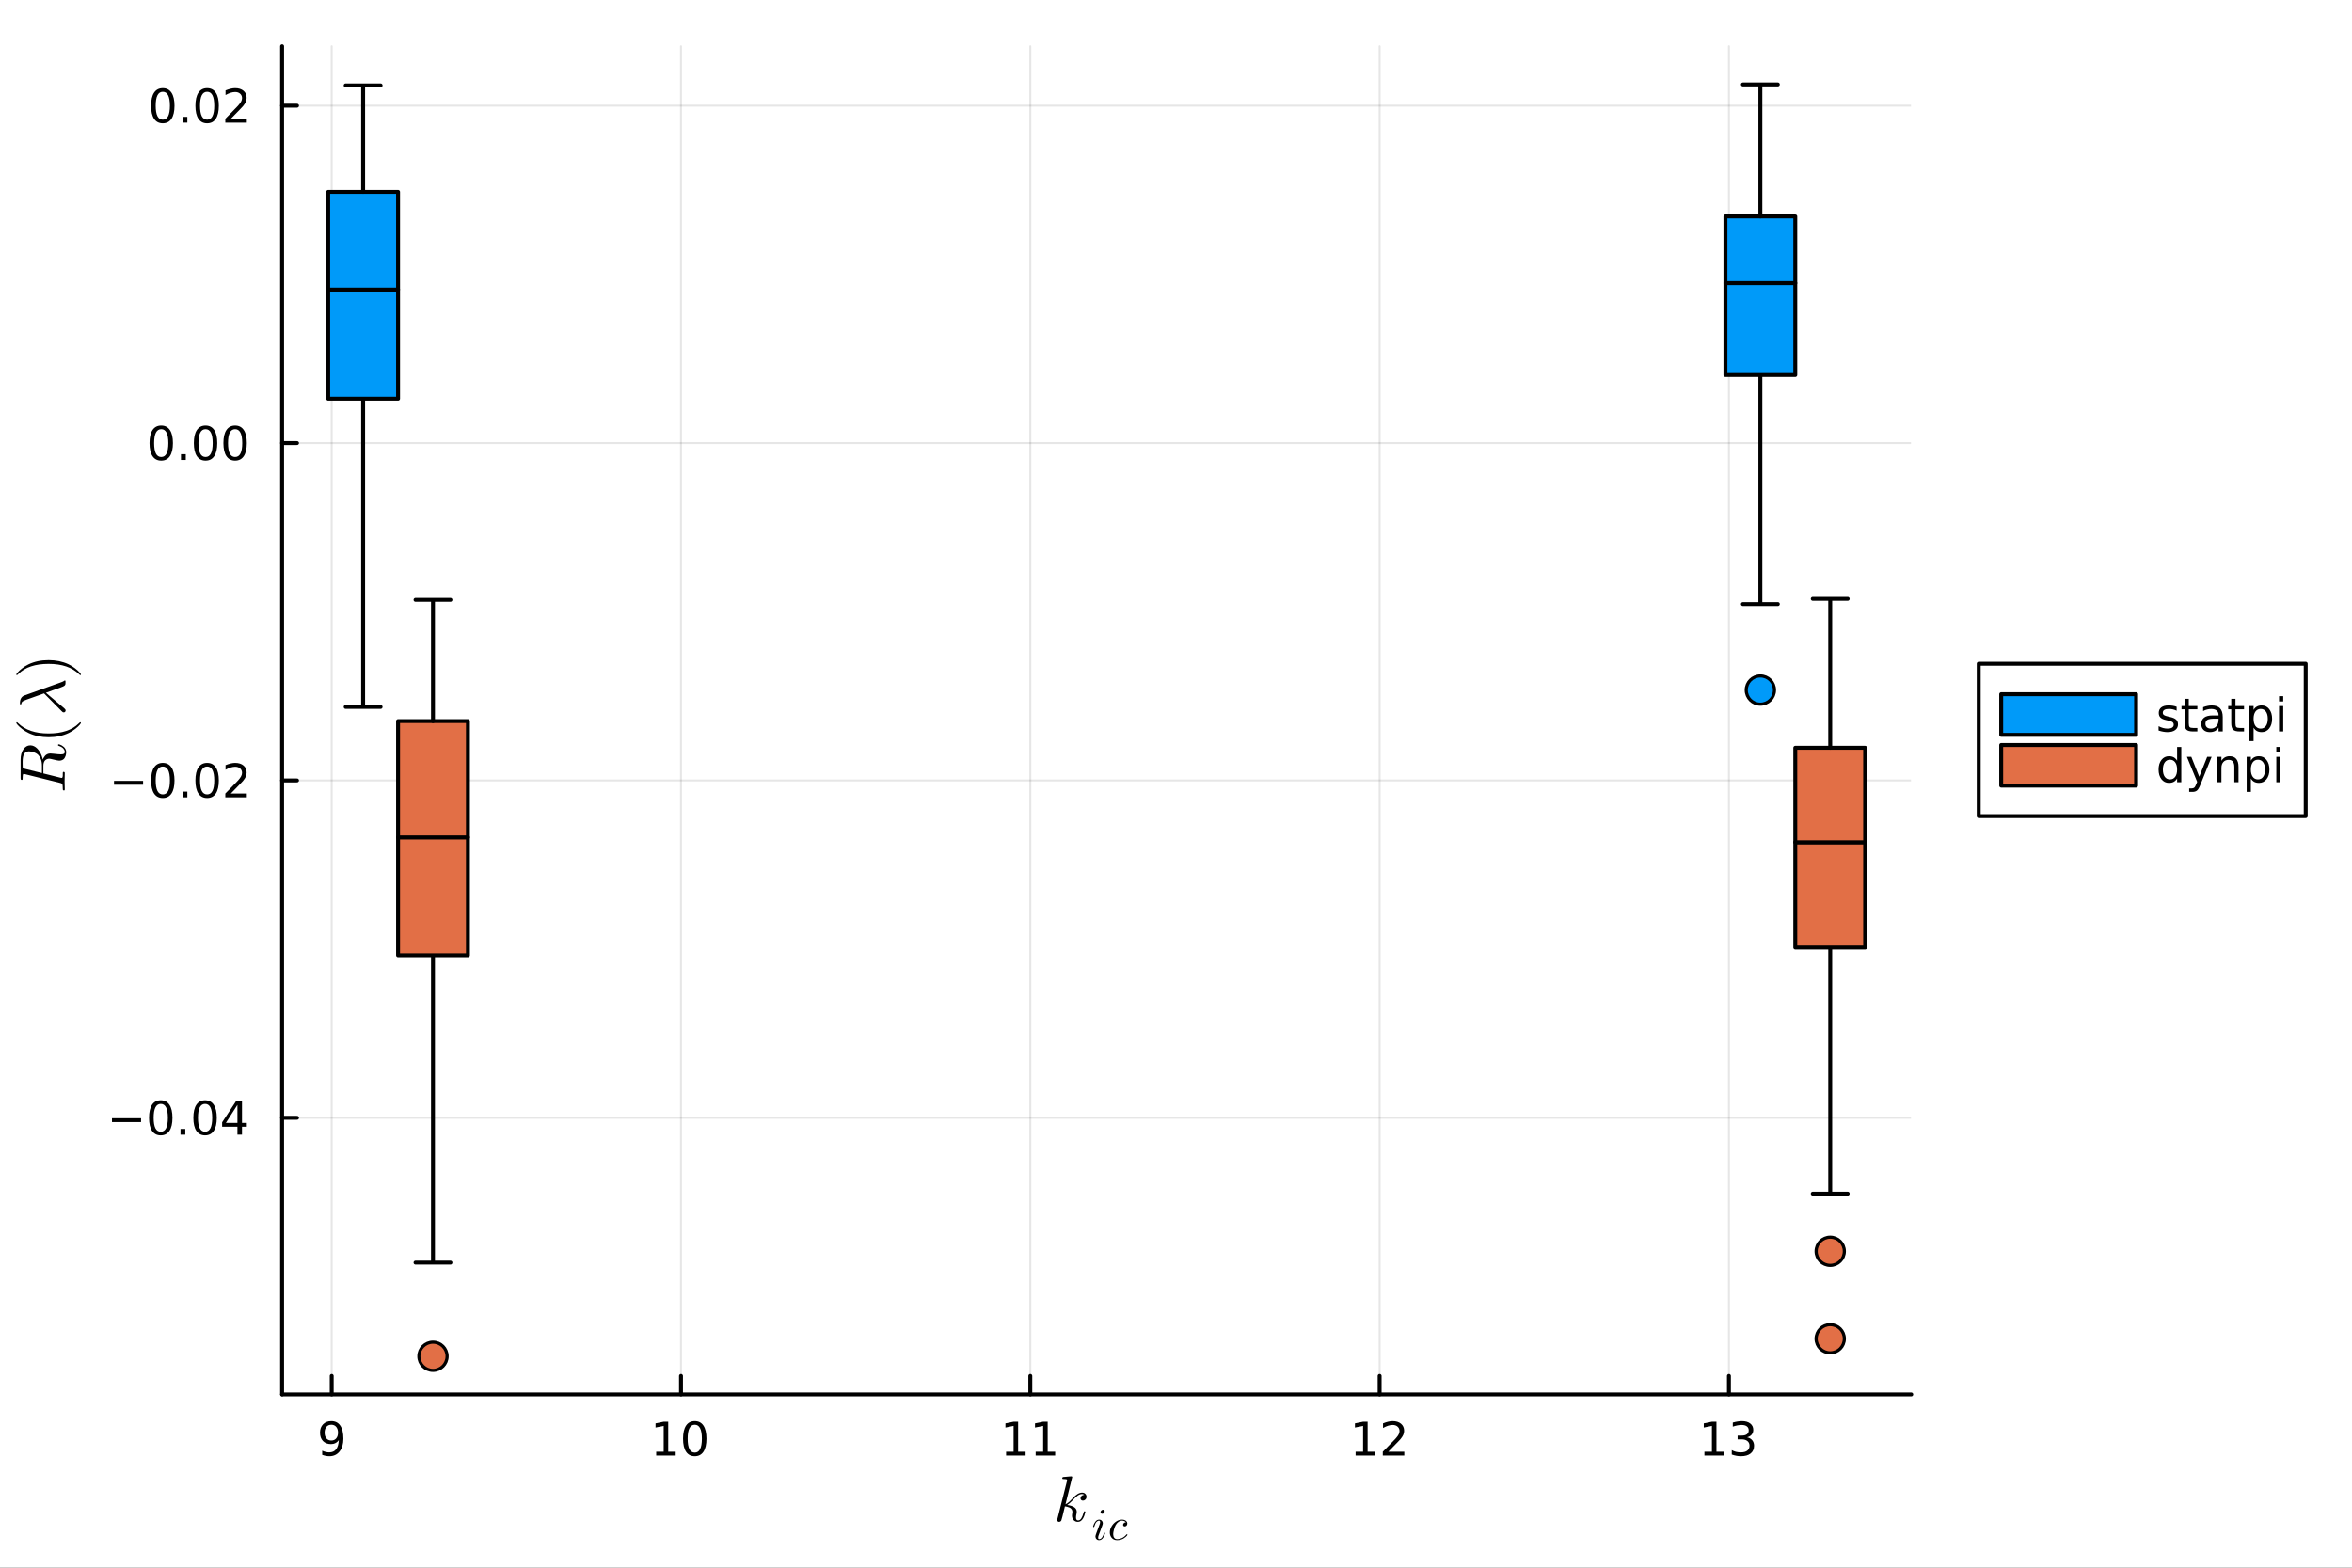 <?xml version="1.0" encoding="utf-8"?>
<svg xmlns="http://www.w3.org/2000/svg" xmlns:xlink="http://www.w3.org/1999/xlink" width="600" height="400" viewBox="0 0 2400 1600">
<rect x="0" y="0" width="2400" height="1600" fill="#333333" stroke="none"/>
<defs>
  <clipPath id="clip670">
    <rect x="0" y="0" width="2400" height="1600"/>
  </clipPath>
</defs>
<path clip-path="url(#clip670)" d="M0 1600 L2400 1600 L2400 0 L0 0  Z" fill="#ffffff" fill-rule="evenodd" fill-opacity="1"/>
<defs>
  <clipPath id="clip671">
    <rect x="480" y="0" width="1681" height="1600"/>
  </clipPath>
</defs>
<path clip-path="url(#clip670)" d="M287.852 1423.18 L1950.26 1423.18 L1950.26 47.244 L287.852 47.244  Z" fill="#ffffff" fill-rule="evenodd" fill-opacity="1"/>
<defs>
  <clipPath id="clip672">
    <rect x="287" y="47" width="1663" height="1377"/>
  </clipPath>
</defs>
<polyline clip-path="url(#clip672)" style="stroke:#000000; stroke-linecap:round; stroke-linejoin:round; stroke-width:2; stroke-opacity:0.1; fill:none" points="338.466,1423.18 338.466,47.244 "/>
<polyline clip-path="url(#clip672)" style="stroke:#000000; stroke-linecap:round; stroke-linejoin:round; stroke-width:2; stroke-opacity:0.1; fill:none" points="694.9,1423.18 694.9,47.244 "/>
<polyline clip-path="url(#clip672)" style="stroke:#000000; stroke-linecap:round; stroke-linejoin:round; stroke-width:2; stroke-opacity:0.1; fill:none" points="1051.33,1423.18 1051.33,47.244 "/>
<polyline clip-path="url(#clip672)" style="stroke:#000000; stroke-linecap:round; stroke-linejoin:round; stroke-width:2; stroke-opacity:0.1; fill:none" points="1407.77,1423.18 1407.77,47.244 "/>
<polyline clip-path="url(#clip672)" style="stroke:#000000; stroke-linecap:round; stroke-linejoin:round; stroke-width:2; stroke-opacity:0.1; fill:none" points="1764.2,1423.18 1764.2,47.244 "/>
<polyline clip-path="url(#clip670)" style="stroke:#000000; stroke-linecap:round; stroke-linejoin:round; stroke-width:4; stroke-opacity:1; fill:none" points="287.852,1423.18 1950.26,1423.18 "/>
<polyline clip-path="url(#clip670)" style="stroke:#000000; stroke-linecap:round; stroke-linejoin:round; stroke-width:4; stroke-opacity:1; fill:none" points="338.466,1423.18 338.466,1404.28 "/>
<polyline clip-path="url(#clip670)" style="stroke:#000000; stroke-linecap:round; stroke-linejoin:round; stroke-width:4; stroke-opacity:1; fill:none" points="694.9,1423.18 694.9,1404.28 "/>
<polyline clip-path="url(#clip670)" style="stroke:#000000; stroke-linecap:round; stroke-linejoin:round; stroke-width:4; stroke-opacity:1; fill:none" points="1051.33,1423.18 1051.33,1404.28 "/>
<polyline clip-path="url(#clip670)" style="stroke:#000000; stroke-linecap:round; stroke-linejoin:round; stroke-width:4; stroke-opacity:1; fill:none" points="1407.77,1423.18 1407.77,1404.28 "/>
<polyline clip-path="url(#clip670)" style="stroke:#000000; stroke-linecap:round; stroke-linejoin:round; stroke-width:4; stroke-opacity:1; fill:none" points="1764.2,1423.18 1764.2,1404.28 "/>
<path clip-path="url(#clip670)" d="M328.767 1484.86 L328.767 1480.6 Q330.526 1481.44 332.331 1481.88 Q334.137 1482.32 335.873 1482.32 Q340.503 1482.32 342.933 1479.21 Q345.387 1476.09 345.734 1469.75 Q344.392 1471.74 342.331 1472.8 Q340.271 1473.87 337.771 1473.87 Q332.586 1473.87 329.554 1470.74 Q326.544 1467.59 326.544 1462.15 Q326.544 1456.83 329.693 1453.61 Q332.841 1450.39 338.072 1450.39 Q344.067 1450.39 347.216 1455 Q350.387 1459.58 350.387 1468.33 Q350.387 1476.51 346.498 1481.39 Q342.632 1486.25 336.081 1486.25 Q334.322 1486.25 332.517 1485.9 Q330.711 1485.56 328.767 1484.86 M338.072 1470.21 Q341.22 1470.21 343.049 1468.06 Q344.901 1465.9 344.901 1462.15 Q344.901 1458.43 343.049 1456.27 Q341.22 1454.1 338.072 1454.1 Q334.924 1454.1 333.072 1456.27 Q331.243 1458.43 331.243 1462.15 Q331.243 1465.9 333.072 1468.06 Q334.924 1470.21 338.072 1470.21 Z" fill="#000000" fill-rule="nonzero" fill-opacity="1" /><path clip-path="url(#clip670)" d="M669.587 1481.64 L677.226 1481.64 L677.226 1455.28 L668.916 1456.95 L668.916 1452.69 L677.18 1451.02 L681.856 1451.02 L681.856 1481.64 L689.495 1481.64 L689.495 1485.58 L669.587 1485.58 L669.587 1481.64 Z" fill="#000000" fill-rule="nonzero" fill-opacity="1" /><path clip-path="url(#clip670)" d="M708.939 1454.1 Q705.328 1454.1 703.499 1457.66 Q701.694 1461.2 701.694 1468.33 Q701.694 1475.44 703.499 1479.01 Q705.328 1482.55 708.939 1482.55 Q712.573 1482.55 714.379 1479.01 Q716.207 1475.44 716.207 1468.33 Q716.207 1461.2 714.379 1457.66 Q712.573 1454.1 708.939 1454.1 M708.939 1450.39 Q714.749 1450.39 717.805 1455 Q720.883 1459.58 720.883 1468.33 Q720.883 1477.06 717.805 1481.67 Q714.749 1486.25 708.939 1486.25 Q703.129 1486.25 700.05 1481.67 Q696.995 1477.06 696.995 1468.33 Q696.995 1459.58 700.05 1455 Q703.129 1450.39 708.939 1450.39 Z" fill="#000000" fill-rule="nonzero" fill-opacity="1" /><path clip-path="url(#clip670)" d="M1026.63 1481.64 L1034.27 1481.64 L1034.27 1455.28 L1025.96 1456.95 L1025.96 1452.69 L1034.23 1451.02 L1038.9 1451.02 L1038.9 1481.64 L1046.54 1481.64 L1046.54 1485.58 L1026.63 1485.58 L1026.63 1481.64 Z" fill="#000000" fill-rule="nonzero" fill-opacity="1" /><path clip-path="url(#clip670)" d="M1056.8 1481.64 L1064.44 1481.64 L1064.44 1455.28 L1056.13 1456.95 L1056.13 1452.69 L1064.39 1451.02 L1069.07 1451.02 L1069.07 1481.64 L1076.7 1481.64 L1076.7 1485.58 L1056.8 1485.58 L1056.8 1481.64 Z" fill="#000000" fill-rule="nonzero" fill-opacity="1" /><path clip-path="url(#clip670)" d="M1383.25 1481.64 L1390.89 1481.64 L1390.89 1455.28 L1382.58 1456.95 L1382.58 1452.69 L1390.85 1451.02 L1395.52 1451.02 L1395.52 1481.64 L1403.16 1481.64 L1403.16 1485.58 L1383.25 1485.58 L1383.25 1481.64 Z" fill="#000000" fill-rule="nonzero" fill-opacity="1" /><path clip-path="url(#clip670)" d="M1416.63 1481.64 L1432.95 1481.64 L1432.95 1485.58 L1411.01 1485.58 L1411.01 1481.64 Q1413.67 1478.89 1418.25 1474.26 Q1422.86 1469.61 1424.04 1468.27 Q1426.29 1465.74 1427.17 1464.01 Q1428.07 1462.25 1428.07 1460.56 Q1428.07 1457.8 1426.12 1456.07 Q1424.2 1454.33 1421.1 1454.33 Q1418.9 1454.33 1416.45 1455.09 Q1414.02 1455.86 1411.24 1457.41 L1411.24 1452.69 Q1414.06 1451.55 1416.52 1450.97 Q1418.97 1450.39 1421.01 1450.39 Q1426.38 1450.39 1429.57 1453.08 Q1432.77 1455.77 1432.77 1460.26 Q1432.77 1462.39 1431.96 1464.31 Q1431.17 1466.2 1429.06 1468.8 Q1428.49 1469.47 1425.38 1472.69 Q1422.28 1475.88 1416.63 1481.64 Z" fill="#000000" fill-rule="nonzero" fill-opacity="1" /><path clip-path="url(#clip670)" d="M1739.21 1481.64 L1746.85 1481.64 L1746.85 1455.28 L1738.54 1456.95 L1738.54 1452.69 L1746.81 1451.02 L1751.48 1451.02 L1751.48 1481.64 L1759.12 1481.64 L1759.12 1485.58 L1739.21 1485.58 L1739.21 1481.64 Z" fill="#000000" fill-rule="nonzero" fill-opacity="1" /><path clip-path="url(#clip670)" d="M1782.73 1466.95 Q1786.09 1467.66 1787.96 1469.93 Q1789.86 1472.2 1789.86 1475.53 Q1789.86 1480.65 1786.34 1483.45 Q1782.82 1486.25 1776.34 1486.25 Q1774.17 1486.25 1771.85 1485.81 Q1769.56 1485.39 1767.11 1484.54 L1767.11 1480.02 Q1769.05 1481.16 1771.37 1481.74 Q1773.68 1482.32 1776.2 1482.32 Q1780.6 1482.32 1782.89 1480.58 Q1785.21 1478.84 1785.21 1475.53 Q1785.21 1472.48 1783.06 1470.77 Q1780.93 1469.03 1777.11 1469.03 L1773.08 1469.03 L1773.08 1465.19 L1777.29 1465.19 Q1780.74 1465.19 1782.57 1463.82 Q1784.4 1462.43 1784.4 1459.84 Q1784.4 1457.18 1782.5 1455.77 Q1780.63 1454.33 1777.11 1454.33 Q1775.19 1454.33 1772.99 1454.75 Q1770.79 1455.16 1768.15 1456.04 L1768.15 1451.88 Q1770.81 1451.14 1773.13 1450.77 Q1775.46 1450.39 1777.52 1450.39 Q1782.85 1450.39 1785.95 1452.83 Q1789.05 1455.23 1789.05 1459.35 Q1789.05 1462.22 1787.41 1464.21 Q1785.76 1466.18 1782.73 1466.95 Z" fill="#000000" fill-rule="nonzero" fill-opacity="1" /><path clip-path="url(#clip670)" d="M1108.67 1527.51 Q1108.67 1529.35 1107.54 1530.44 Q1106.45 1531.54 1105.06 1531.54 Q1103.84 1531.54 1103.19 1530.83 Q1102.55 1530.12 1102.55 1529.22 Q1102.55 1528.83 1102.71 1528.35 Q1102.87 1527.83 1103.23 1527.22 Q1103.61 1526.61 1104.42 1526.16 Q1105.22 1525.71 1106.32 1525.64 Q1106.09 1525.42 1106.03 1525.38 Q1105.55 1525 1104.64 1524.87 Q1104.51 1524.81 1104.06 1524.81 Q1101.84 1524.81 1099.59 1526.45 Q1097.36 1528.06 1094.63 1531.12 Q1091.18 1534.69 1088.96 1536.01 Q1098.72 1537.3 1098.72 1542.94 Q1098.72 1543.87 1098.46 1545 Q1097.94 1547.12 1097.94 1548.67 Q1097.94 1551.76 1100.04 1551.76 Q1102.07 1551.76 1103.36 1549.7 Q1104.68 1547.64 1105.77 1543.61 Q1105.93 1542.87 1106.09 1542.65 Q1106.25 1542.42 1106.7 1542.42 Q1107.51 1542.42 1107.51 1543.07 Q1106.77 1546.83 1105.13 1549.73 Q1103.03 1553.24 1099.91 1553.24 Q1097.3 1553.24 1095.56 1551.44 Q1093.85 1549.6 1093.85 1546.71 Q1093.85 1546 1094.11 1544.39 Q1094.31 1543.74 1094.31 1543 Q1094.31 1541.49 1093.47 1540.36 Q1092.63 1539.2 1091.28 1538.62 Q1089.93 1538.04 1088.8 1537.78 Q1087.7 1537.49 1086.64 1537.4 Q1083.42 1551.02 1082.97 1551.86 Q1082.68 1552.44 1082.03 1552.82 Q1081.39 1553.24 1080.71 1553.24 Q1080.07 1553.24 1079.43 1552.79 Q1078.81 1552.37 1078.81 1551.38 Q1078.81 1550.86 1079.07 1549.93 L1088.64 1511.92 L1088.83 1510.63 Q1088.83 1510.25 1088.67 1510.05 Q1088.54 1509.83 1087.77 1509.67 Q1087.03 1509.51 1085.55 1509.51 Q1084.93 1509.51 1084.64 1509.48 Q1084.39 1509.44 1084.16 1509.28 Q1083.93 1509.09 1083.93 1508.7 Q1083.93 1508.15 1084.16 1507.86 Q1084.42 1507.54 1084.61 1507.48 Q1084.8 1507.41 1085.19 1507.38 Q1085.74 1507.35 1087.57 1507.19 Q1089.41 1507 1090.99 1506.87 Q1092.57 1506.74 1093.24 1506.74 Q1093.63 1506.74 1093.82 1506.93 Q1094.05 1507.09 1094.08 1507.29 L1094.11 1507.45 L1087.25 1535.27 Q1090.09 1534.14 1094.56 1529.15 Q1099.75 1523.36 1104.19 1523.36 Q1106.29 1523.36 1107.48 1524.64 Q1108.67 1525.9 1108.67 1527.51 Z" fill="#000000" fill-rule="nonzero" fill-opacity="1" /><path clip-path="url(#clip670)" d="M1127.21 1542.52 Q1127.21 1543.51 1126.4 1544.25 Q1125.61 1544.98 1124.75 1544.98 Q1123.96 1544.98 1123.46 1544.5 Q1122.99 1544.01 1122.99 1543.31 Q1122.99 1542.38 1123.78 1541.62 Q1124.57 1540.85 1125.49 1540.85 Q1126.26 1540.85 1126.73 1541.32 Q1127.21 1541.8 1127.21 1542.52 M1127.61 1564.77 Q1127.61 1564.95 1127.41 1565.67 Q1127.21 1566.37 1126.71 1567.45 Q1126.24 1568.51 1125.58 1569.5 Q1124.93 1570.5 1123.85 1571.2 Q1122.79 1571.89 1121.57 1571.89 Q1119.93 1571.89 1118.84 1570.81 Q1117.78 1569.73 1117.78 1568.11 Q1117.78 1567.23 1118.84 1564.41 Q1121.91 1556.2 1122.02 1555.87 Q1122.54 1554.58 1122.54 1553.45 Q1122.54 1552.93 1122.43 1552.62 Q1122.32 1552.28 1122.09 1552.17 Q1121.86 1552.03 1121.73 1552.01 Q1121.62 1551.99 1121.39 1551.99 Q1120.06 1551.99 1118.82 1553.34 Q1117.58 1554.69 1116.72 1557.71 Q1116.54 1558.28 1116.43 1558.41 Q1116.32 1558.55 1115.98 1558.55 Q1115.42 1558.53 1115.42 1558.07 Q1115.42 1557.94 1115.57 1557.42 Q1115.73 1556.88 1116.03 1556.07 Q1116.32 1555.23 1116.84 1554.38 Q1117.36 1553.5 1117.99 1552.73 Q1118.64 1551.96 1119.56 1551.47 Q1120.49 1550.97 1121.53 1550.97 Q1123.22 1550.97 1124.25 1552.08 Q1125.31 1553.16 1125.31 1554.76 Q1125.31 1555.64 1124.7 1557.2 Q1123.96 1559.22 1123.69 1559.88 L1121.89 1564.72 Q1121.23 1566.48 1121.03 1567.02 Q1120.85 1567.54 1120.69 1568.17 Q1120.56 1568.78 1120.56 1569.35 Q1120.56 1570.14 1120.8 1570.5 Q1121.08 1570.86 1121.66 1570.86 Q1123.28 1570.86 1124.48 1569.26 Q1125.67 1567.63 1126.37 1565.15 Q1126.4 1565.09 1126.42 1564.97 Q1126.6 1564.41 1126.78 1564.34 Q1126.87 1564.32 1127.05 1564.32 Q1127.61 1564.32 1127.61 1564.77 Z" fill="#000000" fill-rule="nonzero" fill-opacity="1" /><path clip-path="url(#clip670)" d="M1150.26 1566.03 Q1150.44 1566.24 1150.44 1566.44 Q1150.44 1566.64 1149.99 1567.23 Q1149.56 1567.81 1148.64 1568.6 Q1147.71 1569.39 1146.52 1570.14 Q1145.32 1570.88 1143.57 1571.38 Q1141.81 1571.89 1139.96 1571.89 Q1136.51 1571.89 1134.48 1569.62 Q1132.47 1567.34 1132.47 1564.07 Q1132.47 1560.89 1134.26 1557.85 Q1136.04 1554.78 1138.92 1552.89 Q1141.81 1550.97 1144.85 1550.97 Q1147.26 1550.97 1148.77 1552.1 Q1150.28 1553.23 1150.28 1554.94 Q1150.28 1556.27 1149.52 1557.08 Q1148.75 1557.89 1147.71 1557.89 Q1146.99 1557.89 1146.5 1557.49 Q1146 1557.06 1146 1556.27 Q1146 1555.26 1146.84 1554.47 Q1147.15 1554.15 1147.51 1554.02 Q1147.89 1553.86 1148.12 1553.86 Q1148.35 1553.84 1148.86 1553.84 Q1148.39 1552.96 1147.26 1552.48 Q1146.16 1551.99 1144.9 1551.99 Q1143.03 1551.99 1141.24 1553.3 Q1139.46 1554.58 1138.38 1556.61 Q1137.3 1558.59 1136.6 1561.41 Q1135.9 1564.21 1135.9 1565.83 Q1135.9 1568.06 1136.94 1569.46 Q1137.98 1570.86 1140.05 1570.86 Q1140.46 1570.86 1140.88 1570.83 Q1141.33 1570.81 1142.46 1570.56 Q1143.61 1570.32 1144.63 1569.89 Q1145.64 1569.46 1146.93 1568.53 Q1148.23 1567.59 1149.27 1566.3 Q1149.63 1565.83 1149.88 1565.83 Q1150.08 1565.83 1150.26 1566.03 Z" fill="#000000" fill-rule="nonzero" fill-opacity="1" /><polyline clip-path="url(#clip672)" style="stroke:#000000; stroke-linecap:round; stroke-linejoin:round; stroke-width:2; stroke-opacity:0.1; fill:none" points="287.852,1140.83 1950.26,1140.83 "/>
<polyline clip-path="url(#clip672)" style="stroke:#000000; stroke-linecap:round; stroke-linejoin:round; stroke-width:2; stroke-opacity:0.1; fill:none" points="287.852,796.513 1950.26,796.513 "/>
<polyline clip-path="url(#clip672)" style="stroke:#000000; stroke-linecap:round; stroke-linejoin:round; stroke-width:2; stroke-opacity:0.1; fill:none" points="287.852,452.194 1950.26,452.194 "/>
<polyline clip-path="url(#clip672)" style="stroke:#000000; stroke-linecap:round; stroke-linejoin:round; stroke-width:2; stroke-opacity:0.1; fill:none" points="287.852,107.875 1950.26,107.875 "/>
<polyline clip-path="url(#clip670)" style="stroke:#000000; stroke-linecap:round; stroke-linejoin:round; stroke-width:4; stroke-opacity:1; fill:none" points="287.852,1423.18 287.852,47.244 "/>
<polyline clip-path="url(#clip670)" style="stroke:#000000; stroke-linecap:round; stroke-linejoin:round; stroke-width:4; stroke-opacity:1; fill:none" points="287.852,1140.83 303.066,1140.83 "/>
<polyline clip-path="url(#clip670)" style="stroke:#000000; stroke-linecap:round; stroke-linejoin:round; stroke-width:4; stroke-opacity:1; fill:none" points="287.852,796.513 303.066,796.513 "/>
<polyline clip-path="url(#clip670)" style="stroke:#000000; stroke-linecap:round; stroke-linejoin:round; stroke-width:4; stroke-opacity:1; fill:none" points="287.852,452.194 303.066,452.194 "/>
<polyline clip-path="url(#clip670)" style="stroke:#000000; stroke-linecap:round; stroke-linejoin:round; stroke-width:4; stroke-opacity:1; fill:none" points="287.852,107.875 303.066,107.875 "/>
<path clip-path="url(#clip670)" d="M114.26 1141.28 L143.936 1141.28 L143.936 1145.22 L114.26 1145.22 L114.26 1141.28 Z" fill="#000000" fill-rule="nonzero" fill-opacity="1" /><path clip-path="url(#clip670)" d="M164.028 1126.63 Q160.417 1126.63 158.589 1130.2 Q156.783 1133.74 156.783 1140.87 Q156.783 1147.97 158.589 1151.54 Q160.417 1155.08 164.028 1155.08 Q167.663 1155.08 169.468 1151.54 Q171.297 1147.97 171.297 1140.87 Q171.297 1133.74 169.468 1130.2 Q167.663 1126.63 164.028 1126.63 M164.028 1122.93 Q169.839 1122.93 172.894 1127.53 Q175.973 1132.12 175.973 1140.87 Q175.973 1149.59 172.894 1154.2 Q169.839 1158.78 164.028 1158.78 Q158.218 1158.78 155.14 1154.2 Q152.084 1149.59 152.084 1140.87 Q152.084 1132.12 155.14 1127.53 Q158.218 1122.93 164.028 1122.93 Z" fill="#000000" fill-rule="nonzero" fill-opacity="1" /><path clip-path="url(#clip670)" d="M184.19 1152.23 L189.075 1152.23 L189.075 1158.11 L184.19 1158.11 L184.19 1152.23 Z" fill="#000000" fill-rule="nonzero" fill-opacity="1" /><path clip-path="url(#clip670)" d="M209.26 1126.63 Q205.649 1126.63 203.82 1130.2 Q202.014 1133.74 202.014 1140.87 Q202.014 1147.97 203.82 1151.54 Q205.649 1155.08 209.26 1155.08 Q212.894 1155.08 214.699 1151.54 Q216.528 1147.97 216.528 1140.87 Q216.528 1133.74 214.699 1130.2 Q212.894 1126.63 209.26 1126.63 M209.26 1122.93 Q215.07 1122.93 218.125 1127.53 Q221.204 1132.12 221.204 1140.87 Q221.204 1149.59 218.125 1154.2 Q215.07 1158.78 209.26 1158.78 Q203.449 1158.78 200.371 1154.2 Q197.315 1149.59 197.315 1140.87 Q197.315 1132.12 200.371 1127.53 Q203.449 1122.93 209.26 1122.93 Z" fill="#000000" fill-rule="nonzero" fill-opacity="1" /><path clip-path="url(#clip670)" d="M242.269 1127.63 L230.463 1146.07 L242.269 1146.07 L242.269 1127.63 M241.042 1123.55 L246.921 1123.55 L246.921 1146.07 L251.852 1146.07 L251.852 1149.96 L246.921 1149.96 L246.921 1158.11 L242.269 1158.11 L242.269 1149.96 L226.667 1149.96 L226.667 1145.45 L241.042 1123.55 Z" fill="#000000" fill-rule="nonzero" fill-opacity="1" /><path clip-path="url(#clip670)" d="M116.343 796.964 L146.019 796.964 L146.019 800.899 L116.343 800.899 L116.343 796.964 Z" fill="#000000" fill-rule="nonzero" fill-opacity="1" /><path clip-path="url(#clip670)" d="M166.112 782.312 Q162.501 782.312 160.672 785.876 Q158.866 789.418 158.866 796.548 Q158.866 803.654 160.672 807.219 Q162.501 810.761 166.112 810.761 Q169.746 810.761 171.552 807.219 Q173.38 803.654 173.38 796.548 Q173.38 789.418 171.552 785.876 Q169.746 782.312 166.112 782.312 M166.112 778.608 Q171.922 778.608 174.977 783.214 Q178.056 787.798 178.056 796.548 Q178.056 805.274 174.977 809.881 Q171.922 814.464 166.112 814.464 Q160.302 814.464 157.223 809.881 Q154.167 805.274 154.167 796.548 Q154.167 787.798 157.223 783.214 Q160.302 778.608 166.112 778.608 Z" fill="#000000" fill-rule="nonzero" fill-opacity="1" /><path clip-path="url(#clip670)" d="M186.274 807.913 L191.158 807.913 L191.158 813.793 L186.274 813.793 L186.274 807.913 Z" fill="#000000" fill-rule="nonzero" fill-opacity="1" /><path clip-path="url(#clip670)" d="M211.343 782.312 Q207.732 782.312 205.903 785.876 Q204.098 789.418 204.098 796.548 Q204.098 803.654 205.903 807.219 Q207.732 810.761 211.343 810.761 Q214.977 810.761 216.783 807.219 Q218.611 803.654 218.611 796.548 Q218.611 789.418 216.783 785.876 Q214.977 782.312 211.343 782.312 M211.343 778.608 Q217.153 778.608 220.209 783.214 Q223.287 787.798 223.287 796.548 Q223.287 805.274 220.209 809.881 Q217.153 814.464 211.343 814.464 Q205.533 814.464 202.454 809.881 Q199.399 805.274 199.399 796.548 Q199.399 787.798 202.454 783.214 Q205.533 778.608 211.343 778.608 Z" fill="#000000" fill-rule="nonzero" fill-opacity="1" /><path clip-path="url(#clip670)" d="M235.533 809.858 L251.852 809.858 L251.852 813.793 L229.908 813.793 L229.908 809.858 Q232.57 807.103 237.153 802.474 Q241.759 797.821 242.94 796.478 Q245.185 793.955 246.065 792.219 Q246.968 790.46 246.968 788.77 Q246.968 786.015 245.023 784.279 Q243.102 782.543 240 782.543 Q237.801 782.543 235.347 783.307 Q232.917 784.071 230.139 785.622 L230.139 780.9 Q232.963 779.765 235.417 779.187 Q237.871 778.608 239.908 778.608 Q245.278 778.608 248.472 781.293 Q251.667 783.978 251.667 788.469 Q251.667 790.599 250.857 792.52 Q250.07 794.418 247.963 797.011 Q247.384 797.682 244.283 800.899 Q241.181 804.094 235.533 809.858 Z" fill="#000000" fill-rule="nonzero" fill-opacity="1" /><path clip-path="url(#clip670)" d="M164.515 437.993 Q160.903 437.993 159.075 441.558 Q157.269 445.099 157.269 452.229 Q157.269 459.335 159.075 462.9 Q160.903 466.442 164.515 466.442 Q168.149 466.442 169.954 462.9 Q171.783 459.335 171.783 452.229 Q171.783 445.099 169.954 441.558 Q168.149 437.993 164.515 437.993 M164.515 434.289 Q170.325 434.289 173.38 438.896 Q176.459 443.479 176.459 452.229 Q176.459 460.956 173.38 465.562 Q170.325 470.145 164.515 470.145 Q158.704 470.145 155.626 465.562 Q152.57 460.956 152.57 452.229 Q152.57 443.479 155.626 438.896 Q158.704 434.289 164.515 434.289 Z" fill="#000000" fill-rule="nonzero" fill-opacity="1" /><path clip-path="url(#clip670)" d="M184.676 463.595 L189.561 463.595 L189.561 469.474 L184.676 469.474 L184.676 463.595 Z" fill="#000000" fill-rule="nonzero" fill-opacity="1" /><path clip-path="url(#clip670)" d="M209.746 437.993 Q206.135 437.993 204.306 441.558 Q202.5 445.099 202.5 452.229 Q202.5 459.335 204.306 462.9 Q206.135 466.442 209.746 466.442 Q213.38 466.442 215.186 462.9 Q217.014 459.335 217.014 452.229 Q217.014 445.099 215.186 441.558 Q213.38 437.993 209.746 437.993 M209.746 434.289 Q215.556 434.289 218.611 438.896 Q221.69 443.479 221.69 452.229 Q221.69 460.956 218.611 465.562 Q215.556 470.145 209.746 470.145 Q203.936 470.145 200.857 465.562 Q197.801 460.956 197.801 452.229 Q197.801 443.479 200.857 438.896 Q203.936 434.289 209.746 434.289 Z" fill="#000000" fill-rule="nonzero" fill-opacity="1" /><path clip-path="url(#clip670)" d="M239.908 437.993 Q236.297 437.993 234.468 441.558 Q232.662 445.099 232.662 452.229 Q232.662 459.335 234.468 462.9 Q236.297 466.442 239.908 466.442 Q243.542 466.442 245.347 462.9 Q247.176 459.335 247.176 452.229 Q247.176 445.099 245.347 441.558 Q243.542 437.993 239.908 437.993 M239.908 434.289 Q245.718 434.289 248.773 438.896 Q251.852 443.479 251.852 452.229 Q251.852 460.956 248.773 465.562 Q245.718 470.145 239.908 470.145 Q234.097 470.145 231.019 465.562 Q227.963 460.956 227.963 452.229 Q227.963 443.479 231.019 438.896 Q234.097 434.289 239.908 434.289 Z" fill="#000000" fill-rule="nonzero" fill-opacity="1" /><path clip-path="url(#clip670)" d="M166.112 93.674 Q162.501 93.674 160.672 97.239 Q158.866 100.78 158.866 107.91 Q158.866 115.017 160.672 118.581 Q162.501 122.123 166.112 122.123 Q169.746 122.123 171.552 118.581 Q173.38 115.017 173.38 107.91 Q173.38 100.78 171.552 97.239 Q169.746 93.674 166.112 93.674 M166.112 89.97 Q171.922 89.97 174.977 94.577 Q178.056 99.16 178.056 107.91 Q178.056 116.637 174.977 121.243 Q171.922 125.827 166.112 125.827 Q160.302 125.827 157.223 121.243 Q154.167 116.637 154.167 107.91 Q154.167 99.16 157.223 94.577 Q160.302 89.97 166.112 89.97 Z" fill="#000000" fill-rule="nonzero" fill-opacity="1" /><path clip-path="url(#clip670)" d="M186.274 119.276 L191.158 119.276 L191.158 125.155 L186.274 125.155 L186.274 119.276 Z" fill="#000000" fill-rule="nonzero" fill-opacity="1" /><path clip-path="url(#clip670)" d="M211.343 93.674 Q207.732 93.674 205.903 97.239 Q204.098 100.78 204.098 107.91 Q204.098 115.017 205.903 118.581 Q207.732 122.123 211.343 122.123 Q214.977 122.123 216.783 118.581 Q218.611 115.017 218.611 107.91 Q218.611 100.78 216.783 97.239 Q214.977 93.674 211.343 93.674 M211.343 89.97 Q217.153 89.97 220.209 94.577 Q223.287 99.16 223.287 107.91 Q223.287 116.637 220.209 121.243 Q217.153 125.827 211.343 125.827 Q205.533 125.827 202.454 121.243 Q199.399 116.637 199.399 107.91 Q199.399 99.16 202.454 94.577 Q205.533 89.97 211.343 89.97 Z" fill="#000000" fill-rule="nonzero" fill-opacity="1" /><path clip-path="url(#clip670)" d="M235.533 121.22 L251.852 121.22 L251.852 125.155 L229.908 125.155 L229.908 121.22 Q232.57 118.466 237.153 113.836 Q241.759 109.183 242.94 107.841 Q245.185 105.317 246.065 103.581 Q246.968 101.822 246.968 100.132 Q246.968 97.378 245.023 95.642 Q243.102 93.906 240 93.906 Q237.801 93.906 235.347 94.669 Q232.917 95.433 230.139 96.984 L230.139 92.262 Q232.963 91.128 235.417 90.549 Q237.871 89.97 239.908 89.97 Q245.278 89.97 248.472 92.656 Q251.667 95.341 251.667 99.831 Q251.667 101.961 250.857 103.882 Q250.07 105.78 247.963 108.373 Q247.384 109.044 244.283 112.262 Q241.181 115.456 235.533 121.22 Z" fill="#000000" fill-rule="nonzero" fill-opacity="1" /><path clip-path="url(#clip670)" d="M29.595 766.825 Q28.532 766.825 27.663 767.115 Q26.761 767.372 26.149 767.791 Q25.505 768.178 25.022 768.918 Q24.506 769.659 24.184 770.271 Q23.862 770.883 23.669 771.913 Q23.444 772.944 23.347 773.62 Q23.218 774.297 23.154 775.456 Q23.089 776.615 23.089 777.195 Q23.089 777.743 23.089 778.838 Q23.089 782.284 23.154 782.863 Q23.282 783.733 23.798 784.055 Q24.281 784.377 25.601 784.699 L42.799 788.983 L42.799 781.607 Q42.799 777.582 41.672 774.812 Q40.545 772.042 38.967 770.464 Q37.228 768.725 34.426 767.791 Q31.624 766.825 29.595 766.825 M59.965 759.643 Q60.319 759.643 61.124 759.933 Q61.929 760.19 63.057 760.835 Q64.152 761.479 65.15 762.348 Q66.148 763.218 66.825 764.603 Q67.533 765.988 67.533 767.566 Q67.533 767.952 67.501 768.339 Q67.501 768.725 67.34 769.691 Q67.211 770.625 66.954 771.398 Q66.728 772.171 66.181 773.137 Q65.665 774.103 64.957 774.78 Q64.216 775.424 63.057 775.875 Q61.865 776.326 60.416 776.326 Q59.128 776.326 54.812 775.263 Q51.141 774.329 50.239 774.329 Q49.24 774.329 48.306 774.651 Q47.373 774.941 46.406 775.682 Q45.44 776.39 44.86 777.904 Q44.248 779.417 44.248 781.543 L44.248 789.369 L61.736 793.749 Q61.769 793.749 62.219 793.846 Q62.638 793.942 62.864 793.942 Q63.282 793.942 63.54 793.685 Q63.797 793.395 63.926 792.686 Q64.023 791.978 64.055 791.43 Q64.055 790.85 64.055 789.659 Q64.055 788.177 64.313 787.92 Q64.474 787.791 64.764 787.791 Q65.215 787.791 65.537 787.92 Q65.826 788.016 65.923 788.274 Q66.02 788.499 66.052 788.66 Q66.084 788.822 66.084 789.111 L65.891 797.485 L66.084 805.794 Q66.084 806.728 65.343 806.728 Q64.699 806.728 64.442 806.503 Q64.152 806.277 64.12 805.987 Q64.055 805.697 64.055 804.957 Q64.055 803.346 63.959 802.38 Q63.862 801.414 63.733 800.802 Q63.572 800.158 63.121 799.836 Q62.67 799.482 62.284 799.321 Q61.865 799.16 60.931 798.934 L25.505 790.11 Q24.442 789.852 24.281 789.852 Q23.669 789.852 23.508 790.239 Q23.315 790.593 23.218 791.623 L23.089 794.135 Q23.089 794.908 23.057 795.23 Q23.025 795.52 22.864 795.746 Q22.703 795.971 22.349 795.971 Q21.447 795.971 21.253 795.585 Q21.028 795.198 21.028 794.071 L21.028 775.263 Q21.028 768.854 23.83 764.796 Q26.632 760.706 30.915 760.706 Q32.848 760.706 34.651 761.575 Q36.455 762.445 37.872 763.894 Q39.289 765.311 40.48 767.211 Q41.64 769.112 42.445 771.14 Q43.218 773.137 43.669 775.198 Q43.991 774.297 44.474 773.459 Q44.957 772.59 45.859 771.495 Q46.761 770.368 48.21 769.691 Q49.659 769.015 51.43 769.015 Q52.687 769.015 54.554 769.273 Q59.868 769.917 62.058 769.917 Q64.152 769.917 65.118 769.369 Q66.084 768.822 66.084 767.276 Q66.084 765.762 64.731 764.087 Q63.347 762.38 60.094 761.285 Q59.16 761.028 59.16 760.416 Q59.16 760.384 59.16 760.352 Q59.16 760.287 59.224 760.158 Q59.257 760.029 59.353 759.933 Q59.417 759.804 59.578 759.74 Q59.739 759.643 59.965 759.643 Z" fill="#000000" fill-rule="nonzero" fill-opacity="1" /><path clip-path="url(#clip670)" d="M49.595 752.406 Q38.452 752.406 29.466 748.251 Q25.698 746.48 22.542 744 Q19.386 741.52 18.001 739.878 Q16.616 738.235 16.616 737.784 Q16.616 737.14 17.26 737.108 Q17.582 737.108 18.387 737.977 Q29.208 748.605 49.595 748.573 Q70.045 748.573 80.448 738.235 Q81.575 737.108 81.929 737.108 Q82.573 737.108 82.573 737.784 Q82.573 738.235 81.253 739.813 Q79.933 741.391 76.905 743.839 Q73.878 746.287 70.174 748.058 Q61.189 752.406 49.595 752.406 Z" fill="#000000" fill-rule="nonzero" fill-opacity="1" /><path clip-path="url(#clip670)" d="M66.148 694.454 Q66.76 694.454 66.825 695.162 L66.825 696.612 Q66.825 698.093 66.599 698.737 Q66.374 699.381 65.343 700.122 Q64.699 700.573 61.704 701.7 Q58.677 702.795 54.103 704.405 Q49.53 705.983 46.825 707.046 L65.569 722.924 Q66.954 724.019 66.954 725.114 Q66.954 725.919 66.406 726.499 Q65.859 727.078 65.021 727.078 Q64.409 727.078 64.055 726.853 Q63.701 726.595 62.992 725.919 L44.925 707.69 L26.986 714.099 Q23.669 715.323 22.832 716.032 Q21.994 716.708 21.704 718.383 Q21.543 718.995 21.028 718.995 Q20.32 718.995 20.32 717.803 Q20.32 711.426 24.989 709.752 L62.509 696.289 Q64.667 695.549 65.569 694.776 Q65.987 694.454 66.148 694.454 Z" fill="#000000" fill-rule="nonzero" fill-opacity="1" /><path clip-path="url(#clip670)" d="M81.929 689.023 Q81.607 689.023 80.802 688.186 Q69.981 677.558 49.595 677.558 Q29.144 677.558 18.806 687.767 Q17.614 689.023 17.26 689.023 Q16.616 689.023 16.616 688.379 Q16.616 687.928 17.936 686.35 Q19.257 684.74 22.284 682.325 Q25.311 679.877 29.015 678.073 Q38.001 673.726 49.595 673.726 Q60.738 673.726 69.723 677.88 Q73.491 679.651 76.648 682.131 Q79.804 684.611 81.189 686.254 Q82.573 687.896 82.573 688.379 Q82.573 689.023 81.929 689.023 Z" fill="#000000" fill-rule="nonzero" fill-opacity="1" /><path clip-path="url(#clip672)" d="M370.545 721.49 L352.723 721.49 L388.366 721.49 L370.545 721.49 L370.545 406.923 L370.545 721.49  Z" fill="#009af9" fill-rule="evenodd" fill-opacity="1"/>
<polyline clip-path="url(#clip672)" style="stroke:#000000; stroke-linecap:round; stroke-linejoin:round; stroke-width:4; stroke-opacity:1; fill:none" points="370.545,721.49 352.723,721.49 388.366,721.49 370.545,721.49 370.545,406.923 370.545,721.49 "/>
<path clip-path="url(#clip672)" d="M406.188 406.923 L406.188 295.544 L334.901 295.544 L334.901 406.923 L406.188 406.923 L406.188 295.544 L406.188 406.923  Z" fill="#009af9" fill-rule="evenodd" fill-opacity="1"/>
<polyline clip-path="url(#clip672)" style="stroke:#000000; stroke-linecap:round; stroke-linejoin:round; stroke-width:4; stroke-opacity:1; fill:none" points="406.188,406.923 406.188,295.544 334.901,295.544 334.901,406.923 406.188,406.923 406.188,295.544 406.188,406.923 "/>
<path clip-path="url(#clip672)" d="M406.188 195.835 L334.901 195.835 L334.901 295.544 L406.188 295.544 L406.188 195.835 L370.545 195.835 L406.188 195.835  Z" fill="#009af9" fill-rule="evenodd" fill-opacity="1"/>
<polyline clip-path="url(#clip672)" style="stroke:#000000; stroke-linecap:round; stroke-linejoin:round; stroke-width:4; stroke-opacity:1; fill:none" points="406.188,195.835 334.901,195.835 334.901,295.544 406.188,295.544 406.188,195.835 370.545,195.835 406.188,195.835 "/>
<path clip-path="url(#clip672)" d="M370.545 87.153 L352.723 87.153 L388.366 87.153 L370.545 87.153 L370.545 195.835 L370.545 87.153  Z" fill="#009af9" fill-rule="evenodd" fill-opacity="1"/>
<polyline clip-path="url(#clip672)" style="stroke:#000000; stroke-linecap:round; stroke-linejoin:round; stroke-width:4; stroke-opacity:1; fill:none" points="370.545,87.153 352.723,87.153 388.366,87.153 370.545,87.153 370.545,195.835 370.545,87.153 "/>
<path clip-path="url(#clip672)" d="M1796.28 616.511 L1778.46 616.511 L1814.1 616.511 L1796.28 616.511 L1796.28 382.769 L1796.28 616.511  Z" fill="#009af9" fill-rule="evenodd" fill-opacity="1"/>
<polyline clip-path="url(#clip672)" style="stroke:#000000; stroke-linecap:round; stroke-linejoin:round; stroke-width:4; stroke-opacity:1; fill:none" points="1796.28,616.511 1778.46,616.511 1814.1,616.511 1796.28,616.511 1796.28,382.769 1796.28,616.511 "/>
<path clip-path="url(#clip672)" d="M1831.92 382.769 L1831.92 288.939 L1760.64 288.939 L1760.64 382.769 L1831.92 382.769 L1831.92 288.939 L1831.92 382.769  Z" fill="#009af9" fill-rule="evenodd" fill-opacity="1"/>
<polyline clip-path="url(#clip672)" style="stroke:#000000; stroke-linecap:round; stroke-linejoin:round; stroke-width:4; stroke-opacity:1; fill:none" points="1831.92,382.769 1831.92,288.939 1760.64,288.939 1760.64,382.769 1831.92,382.769 1831.92,288.939 1831.92,382.769 "/>
<path clip-path="url(#clip672)" d="M1831.92 220.9 L1760.64 220.9 L1760.64 288.939 L1831.92 288.939 L1831.92 220.9 L1796.28 220.9 L1831.92 220.9  Z" fill="#009af9" fill-rule="evenodd" fill-opacity="1"/>
<polyline clip-path="url(#clip672)" style="stroke:#000000; stroke-linecap:round; stroke-linejoin:round; stroke-width:4; stroke-opacity:1; fill:none" points="1831.92,220.9 1760.64,220.9 1760.64,288.939 1831.92,288.939 1831.92,220.9 1796.28,220.9 1831.92,220.9 "/>
<path clip-path="url(#clip672)" d="M1796.28 86.186 L1778.46 86.186 L1814.1 86.186 L1796.28 86.186 L1796.28 220.9 L1796.28 86.186  Z" fill="#009af9" fill-rule="evenodd" fill-opacity="1"/>
<polyline clip-path="url(#clip672)" style="stroke:#000000; stroke-linecap:round; stroke-linejoin:round; stroke-width:4; stroke-opacity:1; fill:none" points="1796.28,86.186 1778.46,86.186 1814.1,86.186 1796.28,86.186 1796.28,220.9 1796.28,86.186 "/>
<circle clip-path="url(#clip672)" cx="1796.28" cy="704.289" r="14.4" fill="#009af9" fill-rule="evenodd" fill-opacity="1" stroke="#000000" stroke-opacity="1" stroke-width="3.2"/>
<polyline clip-path="url(#clip672)" style="stroke:#009af9; stroke-linecap:round; stroke-linejoin:round; stroke-width:0; stroke-opacity:1; fill:none" points="370.545,721.49 352.723,721.49 388.366,721.49 370.545,721.49 370.545,406.923 "/>
<polyline clip-path="url(#clip672)" style="stroke:#009af9; stroke-linecap:round; stroke-linejoin:round; stroke-width:0; stroke-opacity:1; fill:none" points="406.188,406.923 406.188,295.544 334.901,295.544 334.901,406.923 406.188,406.923 406.188,295.544 "/>
<polyline clip-path="url(#clip672)" style="stroke:#009af9; stroke-linecap:round; stroke-linejoin:round; stroke-width:0; stroke-opacity:1; fill:none" points="406.188,195.835 334.901,195.835 334.901,295.544 406.188,295.544 406.188,195.835 370.545,195.835 "/>
<polyline clip-path="url(#clip672)" style="stroke:#009af9; stroke-linecap:round; stroke-linejoin:round; stroke-width:0; stroke-opacity:1; fill:none" points="370.545,87.153 352.723,87.153 388.366,87.153 370.545,87.153 370.545,195.835 "/>
<polyline clip-path="url(#clip672)" style="stroke:#009af9; stroke-linecap:round; stroke-linejoin:round; stroke-width:0; stroke-opacity:1; fill:none" points="1796.28,616.511 1778.46,616.511 1814.1,616.511 1796.28,616.511 1796.28,382.769 "/>
<polyline clip-path="url(#clip672)" style="stroke:#009af9; stroke-linecap:round; stroke-linejoin:round; stroke-width:0; stroke-opacity:1; fill:none" points="1831.92,382.769 1831.92,288.939 1760.64,288.939 1760.64,382.769 1831.92,382.769 1831.92,288.939 "/>
<polyline clip-path="url(#clip672)" style="stroke:#009af9; stroke-linecap:round; stroke-linejoin:round; stroke-width:0; stroke-opacity:1; fill:none" points="1831.92,220.9 1760.64,220.9 1760.64,288.939 1831.92,288.939 1831.92,220.9 1796.28,220.9 "/>
<polyline clip-path="url(#clip672)" style="stroke:#009af9; stroke-linecap:round; stroke-linejoin:round; stroke-width:0; stroke-opacity:1; fill:none" points="1796.28,86.186 1778.46,86.186 1814.1,86.186 1796.28,86.186 1796.28,220.9 "/>
<path clip-path="url(#clip672)" d="M441.831 1288.65 L424.01 1288.65 L459.653 1288.65 L441.831 1288.65 L441.831 974.839 L441.831 1288.65  Z" fill="#e26f46" fill-rule="evenodd" fill-opacity="1"/>
<polyline clip-path="url(#clip672)" style="stroke:#000000; stroke-linecap:round; stroke-linejoin:round; stroke-width:4; stroke-opacity:1; fill:none" points="441.831,1288.65 424.01,1288.65 459.653,1288.65 441.831,1288.65 441.831,974.839 441.831,1288.65 "/>
<path clip-path="url(#clip672)" d="M477.475 974.839 L477.475 854.58 L406.188 854.58 L406.188 974.839 L477.475 974.839 L477.475 854.58 L477.475 974.839  Z" fill="#e26f46" fill-rule="evenodd" fill-opacity="1"/>
<polyline clip-path="url(#clip672)" style="stroke:#000000; stroke-linecap:round; stroke-linejoin:round; stroke-width:4; stroke-opacity:1; fill:none" points="477.475,974.839 477.475,854.58 406.188,854.58 406.188,974.839 477.475,974.839 477.475,854.58 477.475,974.839 "/>
<path clip-path="url(#clip672)" d="M477.475 735.952 L406.188 735.952 L406.188 854.58 L477.475 854.58 L477.475 735.952 L441.831 735.952 L477.475 735.952  Z" fill="#e26f46" fill-rule="evenodd" fill-opacity="1"/>
<polyline clip-path="url(#clip672)" style="stroke:#000000; stroke-linecap:round; stroke-linejoin:round; stroke-width:4; stroke-opacity:1; fill:none" points="477.475,735.952 406.188,735.952 406.188,854.58 477.475,854.58 477.475,735.952 441.831,735.952 477.475,735.952 "/>
<path clip-path="url(#clip672)" d="M441.831 612.174 L424.01 612.174 L459.653 612.174 L441.831 612.174 L441.831 735.952 L441.831 612.174  Z" fill="#e26f46" fill-rule="evenodd" fill-opacity="1"/>
<polyline clip-path="url(#clip672)" style="stroke:#000000; stroke-linecap:round; stroke-linejoin:round; stroke-width:4; stroke-opacity:1; fill:none" points="441.831,612.174 424.01,612.174 459.653,612.174 441.831,612.174 441.831,735.952 441.831,612.174 "/>
<path clip-path="url(#clip672)" d="M1867.57 1218.24 L1849.75 1218.24 L1885.39 1218.24 L1867.57 1218.24 L1867.57 967.015 L1867.57 1218.24  Z" fill="#e26f46" fill-rule="evenodd" fill-opacity="1"/>
<polyline clip-path="url(#clip672)" style="stroke:#000000; stroke-linecap:round; stroke-linejoin:round; stroke-width:4; stroke-opacity:1; fill:none" points="1867.57,1218.24 1849.75,1218.24 1885.39,1218.24 1867.57,1218.24 1867.57,967.015 1867.57,1218.24 "/>
<path clip-path="url(#clip672)" d="M1903.21 967.015 L1903.21 859.607 L1831.92 859.607 L1831.92 967.015 L1903.21 967.015 L1903.21 859.607 L1903.21 967.015  Z" fill="#e26f46" fill-rule="evenodd" fill-opacity="1"/>
<polyline clip-path="url(#clip672)" style="stroke:#000000; stroke-linecap:round; stroke-linejoin:round; stroke-width:4; stroke-opacity:1; fill:none" points="1903.21,967.015 1903.21,859.607 1831.92,859.607 1831.92,967.015 1903.21,967.015 1903.21,859.607 1903.21,967.015 "/>
<path clip-path="url(#clip672)" d="M1903.21 763.175 L1831.92 763.175 L1831.92 859.607 L1903.21 859.607 L1903.21 763.175 L1867.57 763.175 L1903.21 763.175  Z" fill="#e26f46" fill-rule="evenodd" fill-opacity="1"/>
<polyline clip-path="url(#clip672)" style="stroke:#000000; stroke-linecap:round; stroke-linejoin:round; stroke-width:4; stroke-opacity:1; fill:none" points="1903.21,763.175 1831.92,763.175 1831.92,859.607 1903.21,859.607 1903.21,763.175 1867.57,763.175 1903.21,763.175 "/>
<path clip-path="url(#clip672)" d="M1867.57 611.122 L1849.75 611.122 L1885.39 611.122 L1867.57 611.122 L1867.57 763.175 L1867.57 611.122  Z" fill="#e26f46" fill-rule="evenodd" fill-opacity="1"/>
<polyline clip-path="url(#clip672)" style="stroke:#000000; stroke-linecap:round; stroke-linejoin:round; stroke-width:4; stroke-opacity:1; fill:none" points="1867.57,611.122 1849.75,611.122 1885.39,611.122 1867.57,611.122 1867.57,763.175 1867.57,611.122 "/>
<circle clip-path="url(#clip672)" cx="441.831" cy="1384.24" r="14.4" fill="#e26f46" fill-rule="evenodd" fill-opacity="1" stroke="#000000" stroke-opacity="1" stroke-width="3.2"/>
<circle clip-path="url(#clip672)" cx="1867.57" cy="1277.07" r="14.4" fill="#e26f46" fill-rule="evenodd" fill-opacity="1" stroke="#000000" stroke-opacity="1" stroke-width="3.2"/>
<circle clip-path="url(#clip672)" cx="1867.57" cy="1366.33" r="14.4" fill="#e26f46" fill-rule="evenodd" fill-opacity="1" stroke="#000000" stroke-opacity="1" stroke-width="3.2"/>
<polyline clip-path="url(#clip672)" style="stroke:#e26f46; stroke-linecap:round; stroke-linejoin:round; stroke-width:0; stroke-opacity:1; fill:none" points="441.831,1288.65 424.01,1288.65 459.653,1288.65 441.831,1288.65 441.831,974.839 "/>
<polyline clip-path="url(#clip672)" style="stroke:#e26f46; stroke-linecap:round; stroke-linejoin:round; stroke-width:0; stroke-opacity:1; fill:none" points="477.475,974.839 477.475,854.58 406.188,854.58 406.188,974.839 477.475,974.839 477.475,854.58 "/>
<polyline clip-path="url(#clip672)" style="stroke:#e26f46; stroke-linecap:round; stroke-linejoin:round; stroke-width:0; stroke-opacity:1; fill:none" points="477.475,735.952 406.188,735.952 406.188,854.58 477.475,854.58 477.475,735.952 441.831,735.952 "/>
<polyline clip-path="url(#clip672)" style="stroke:#e26f46; stroke-linecap:round; stroke-linejoin:round; stroke-width:0; stroke-opacity:1; fill:none" points="441.831,612.174 424.01,612.174 459.653,612.174 441.831,612.174 441.831,735.952 "/>
<polyline clip-path="url(#clip672)" style="stroke:#e26f46; stroke-linecap:round; stroke-linejoin:round; stroke-width:0; stroke-opacity:1; fill:none" points="1867.57,1218.24 1849.75,1218.24 1885.39,1218.24 1867.57,1218.24 1867.57,967.015 "/>
<polyline clip-path="url(#clip672)" style="stroke:#e26f46; stroke-linecap:round; stroke-linejoin:round; stroke-width:0; stroke-opacity:1; fill:none" points="1903.21,967.015 1903.21,859.607 1831.92,859.607 1831.92,967.015 1903.21,967.015 1903.21,859.607 "/>
<polyline clip-path="url(#clip672)" style="stroke:#e26f46; stroke-linecap:round; stroke-linejoin:round; stroke-width:0; stroke-opacity:1; fill:none" points="1903.21,763.175 1831.92,763.175 1831.92,859.607 1903.21,859.607 1903.21,763.175 1867.57,763.175 "/>
<polyline clip-path="url(#clip672)" style="stroke:#e26f46; stroke-linecap:round; stroke-linejoin:round; stroke-width:0; stroke-opacity:1; fill:none" points="1867.57,611.122 1849.75,611.122 1885.39,611.122 1867.57,611.122 1867.57,763.175 "/>
<path clip-path="url(#clip670)" d="M2019.09 832.916 L2352.76 832.916 L2352.76 677.396 L2019.09 677.396  Z" fill="#ffffff" fill-rule="evenodd" fill-opacity="1"/>
<polyline clip-path="url(#clip670)" style="stroke:#000000; stroke-linecap:round; stroke-linejoin:round; stroke-width:4; stroke-opacity:1; fill:none" points="2019.09,832.916 2352.76,832.916 2352.76,677.396 2019.09,677.396 2019.09,832.916 "/>
<path clip-path="url(#clip670)" d="M2042.03 749.972 L2179.69 749.972 L2179.69 708.5 L2042.03 708.5 L2042.03 749.972  Z" fill="#009af9" fill-rule="evenodd" fill-opacity="1"/>
<polyline clip-path="url(#clip670)" style="stroke:#000000; stroke-linecap:round; stroke-linejoin:round; stroke-width:4; stroke-opacity:1; fill:none" points="2042.03,749.972 2179.69,749.972 2179.69,708.5 2042.03,708.5 2042.03,749.972 "/>
<path clip-path="url(#clip670)" d="M2221.06 721.355 L2221.06 725.382 Q2219.26 724.456 2217.31 723.993 Q2215.37 723.531 2213.29 723.531 Q2210.11 723.531 2208.52 724.503 Q2206.94 725.475 2206.94 727.419 Q2206.94 728.901 2208.08 729.757 Q2209.21 730.591 2212.64 731.355 L2214.1 731.679 Q2218.63 732.651 2220.53 734.433 Q2222.45 736.192 2222.45 739.364 Q2222.45 742.975 2219.58 745.081 Q2216.73 747.188 2211.73 747.188 Q2209.65 747.188 2207.38 746.771 Q2205.14 746.378 2202.64 745.567 L2202.64 741.169 Q2205 742.396 2207.29 743.021 Q2209.58 743.623 2211.83 743.623 Q2214.84 743.623 2216.46 742.604 Q2218.08 741.563 2218.08 739.688 Q2218.08 737.952 2216.9 737.026 Q2215.74 736.1 2211.78 735.243 L2210.3 734.896 Q2206.34 734.063 2204.58 732.35 Q2202.82 730.614 2202.82 727.605 Q2202.82 723.947 2205.42 721.956 Q2208.01 719.966 2212.78 719.966 Q2215.14 719.966 2217.22 720.313 Q2219.3 720.66 2221.06 721.355 Z" fill="#000000" fill-rule="nonzero" fill-opacity="1" /><path clip-path="url(#clip670)" d="M2233.45 713.23 L2233.45 720.591 L2242.22 720.591 L2242.22 723.901 L2233.45 723.901 L2233.45 737.975 Q2233.45 741.146 2234.3 742.049 Q2235.18 742.952 2237.85 742.952 L2242.22 742.952 L2242.22 746.516 L2237.85 746.516 Q2232.91 746.516 2231.04 744.688 Q2229.16 742.836 2229.16 737.975 L2229.16 723.901 L2226.04 723.901 L2226.04 720.591 L2229.16 720.591 L2229.16 713.23 L2233.45 713.23 Z" fill="#000000" fill-rule="nonzero" fill-opacity="1" /><path clip-path="url(#clip670)" d="M2259.6 733.484 Q2254.44 733.484 2252.45 734.665 Q2250.46 735.845 2250.46 738.692 Q2250.46 740.961 2251.94 742.304 Q2253.45 743.623 2256.02 743.623 Q2259.56 743.623 2261.69 741.123 Q2263.84 738.6 2263.84 734.433 L2263.84 733.484 L2259.6 733.484 M2268.1 731.725 L2268.1 746.516 L2263.84 746.516 L2263.84 742.581 Q2262.38 744.942 2260.21 746.077 Q2258.03 747.188 2254.88 747.188 Q2250.9 747.188 2248.54 744.966 Q2246.2 742.72 2246.2 738.97 Q2246.2 734.595 2249.12 732.373 Q2252.06 730.151 2257.87 730.151 L2263.84 730.151 L2263.84 729.734 Q2263.84 726.794 2261.9 725.197 Q2259.97 723.577 2256.48 723.577 Q2254.26 723.577 2252.15 724.109 Q2250.04 724.642 2248.1 725.706 L2248.1 721.771 Q2250.44 720.868 2252.64 720.429 Q2254.84 719.966 2256.92 719.966 Q2262.54 719.966 2265.32 722.882 Q2268.1 725.799 2268.1 731.725 Z" fill="#000000" fill-rule="nonzero" fill-opacity="1" /><path clip-path="url(#clip670)" d="M2281.09 713.23 L2281.09 720.591 L2289.86 720.591 L2289.86 723.901 L2281.09 723.901 L2281.09 737.975 Q2281.09 741.146 2281.94 742.049 Q2282.82 742.952 2285.48 742.952 L2289.86 742.952 L2289.86 746.516 L2285.48 746.516 Q2280.55 746.516 2278.68 744.688 Q2276.8 742.836 2276.8 737.975 L2276.8 723.901 L2273.68 723.901 L2273.68 720.591 L2276.8 720.591 L2276.8 713.23 L2281.09 713.23 Z" fill="#000000" fill-rule="nonzero" fill-opacity="1" /><path clip-path="url(#clip670)" d="M2299.58 742.628 L2299.58 756.378 L2295.3 756.378 L2295.3 720.591 L2299.58 720.591 L2299.58 724.526 Q2300.92 722.211 2302.96 721.1 Q2305.02 719.966 2307.87 719.966 Q2312.59 719.966 2315.53 723.716 Q2318.49 727.466 2318.49 733.577 Q2318.49 739.688 2315.53 743.438 Q2312.59 747.188 2307.87 747.188 Q2305.02 747.188 2302.96 746.077 Q2300.92 744.942 2299.58 742.628 M2314.07 733.577 Q2314.07 728.878 2312.13 726.216 Q2310.21 723.531 2306.83 723.531 Q2303.45 723.531 2301.5 726.216 Q2299.58 728.878 2299.58 733.577 Q2299.58 738.276 2301.5 740.961 Q2303.45 743.623 2306.83 743.623 Q2310.21 743.623 2312.13 740.961 Q2314.07 738.276 2314.07 733.577 Z" fill="#000000" fill-rule="nonzero" fill-opacity="1" /><path clip-path="url(#clip670)" d="M2325.55 720.591 L2329.81 720.591 L2329.81 746.516 L2325.55 746.516 L2325.55 720.591 M2325.55 710.498 L2329.81 710.498 L2329.81 715.892 L2325.55 715.892 L2325.55 710.498 Z" fill="#000000" fill-rule="nonzero" fill-opacity="1" /><path clip-path="url(#clip670)" d="M2042.03 801.812 L2179.69 801.812 L2179.69 760.34 L2042.03 760.34 L2042.03 801.812  Z" fill="#e26f46" fill-rule="evenodd" fill-opacity="1"/>
<polyline clip-path="url(#clip670)" style="stroke:#000000; stroke-linecap:round; stroke-linejoin:round; stroke-width:4; stroke-opacity:1; fill:none" points="2042.03,801.812 2179.69,801.812 2179.69,760.34 2042.03,760.34 2042.03,801.812 "/>
<path clip-path="url(#clip670)" d="M2221.55 776.366 L2221.55 762.338 L2225.81 762.338 L2225.81 798.356 L2221.55 798.356 L2221.55 794.468 Q2220.21 796.782 2218.15 797.917 Q2216.11 799.028 2213.24 799.028 Q2208.54 799.028 2205.58 795.278 Q2202.64 791.528 2202.64 785.417 Q2202.64 779.306 2205.58 775.556 Q2208.54 771.806 2213.24 771.806 Q2216.11 771.806 2218.15 772.94 Q2220.21 774.051 2221.55 776.366 M2207.04 785.417 Q2207.04 790.116 2208.96 792.801 Q2210.9 795.463 2214.28 795.463 Q2217.66 795.463 2219.6 792.801 Q2221.55 790.116 2221.55 785.417 Q2221.55 780.718 2219.6 778.056 Q2217.66 775.371 2214.28 775.371 Q2210.9 775.371 2208.96 778.056 Q2207.04 780.718 2207.04 785.417 Z" fill="#000000" fill-rule="nonzero" fill-opacity="1" /><path clip-path="url(#clip670)" d="M2245.37 800.764 Q2243.56 805.393 2241.85 806.806 Q2240.14 808.218 2237.27 808.218 L2233.86 808.218 L2233.86 804.653 L2236.36 804.653 Q2238.12 804.653 2239.1 803.819 Q2240.07 802.986 2241.25 799.884 L2242.01 797.94 L2231.53 772.431 L2236.04 772.431 L2244.14 792.708 L2252.24 772.431 L2256.76 772.431 L2245.37 800.764 Z" fill="#000000" fill-rule="nonzero" fill-opacity="1" /><path clip-path="url(#clip670)" d="M2284.19 782.708 L2284.19 798.356 L2279.93 798.356 L2279.93 782.847 Q2279.93 779.167 2278.49 777.338 Q2277.06 775.509 2274.19 775.509 Q2270.74 775.509 2268.75 777.708 Q2266.76 779.908 2266.76 783.704 L2266.76 798.356 L2262.47 798.356 L2262.47 772.431 L2266.76 772.431 L2266.76 776.458 Q2268.29 774.121 2270.35 772.963 Q2272.43 771.806 2275.14 771.806 Q2279.6 771.806 2281.9 774.583 Q2284.19 777.338 2284.19 782.708 Z" fill="#000000" fill-rule="nonzero" fill-opacity="1" /><path clip-path="url(#clip670)" d="M2296.8 794.468 L2296.8 808.218 L2292.52 808.218 L2292.52 772.431 L2296.8 772.431 L2296.8 776.366 Q2298.15 774.051 2300.18 772.94 Q2302.24 771.806 2305.09 771.806 Q2309.81 771.806 2312.75 775.556 Q2315.72 779.306 2315.72 785.417 Q2315.72 791.528 2312.75 795.278 Q2309.81 799.028 2305.09 799.028 Q2302.24 799.028 2300.18 797.917 Q2298.15 796.782 2296.8 794.468 M2311.29 785.417 Q2311.29 780.718 2309.35 778.056 Q2307.43 775.371 2304.05 775.371 Q2300.67 775.371 2298.72 778.056 Q2296.8 780.718 2296.8 785.417 Q2296.8 790.116 2298.72 792.801 Q2300.67 795.463 2304.05 795.463 Q2307.43 795.463 2309.35 792.801 Q2311.29 790.116 2311.29 785.417 Z" fill="#000000" fill-rule="nonzero" fill-opacity="1" /><path clip-path="url(#clip670)" d="M2322.78 772.431 L2327.03 772.431 L2327.03 798.356 L2322.78 798.356 L2322.78 772.431 M2322.78 762.338 L2327.03 762.338 L2327.03 767.732 L2322.78 767.732 L2322.78 762.338 Z" fill="#000000" fill-rule="nonzero" fill-opacity="1" /></svg>
